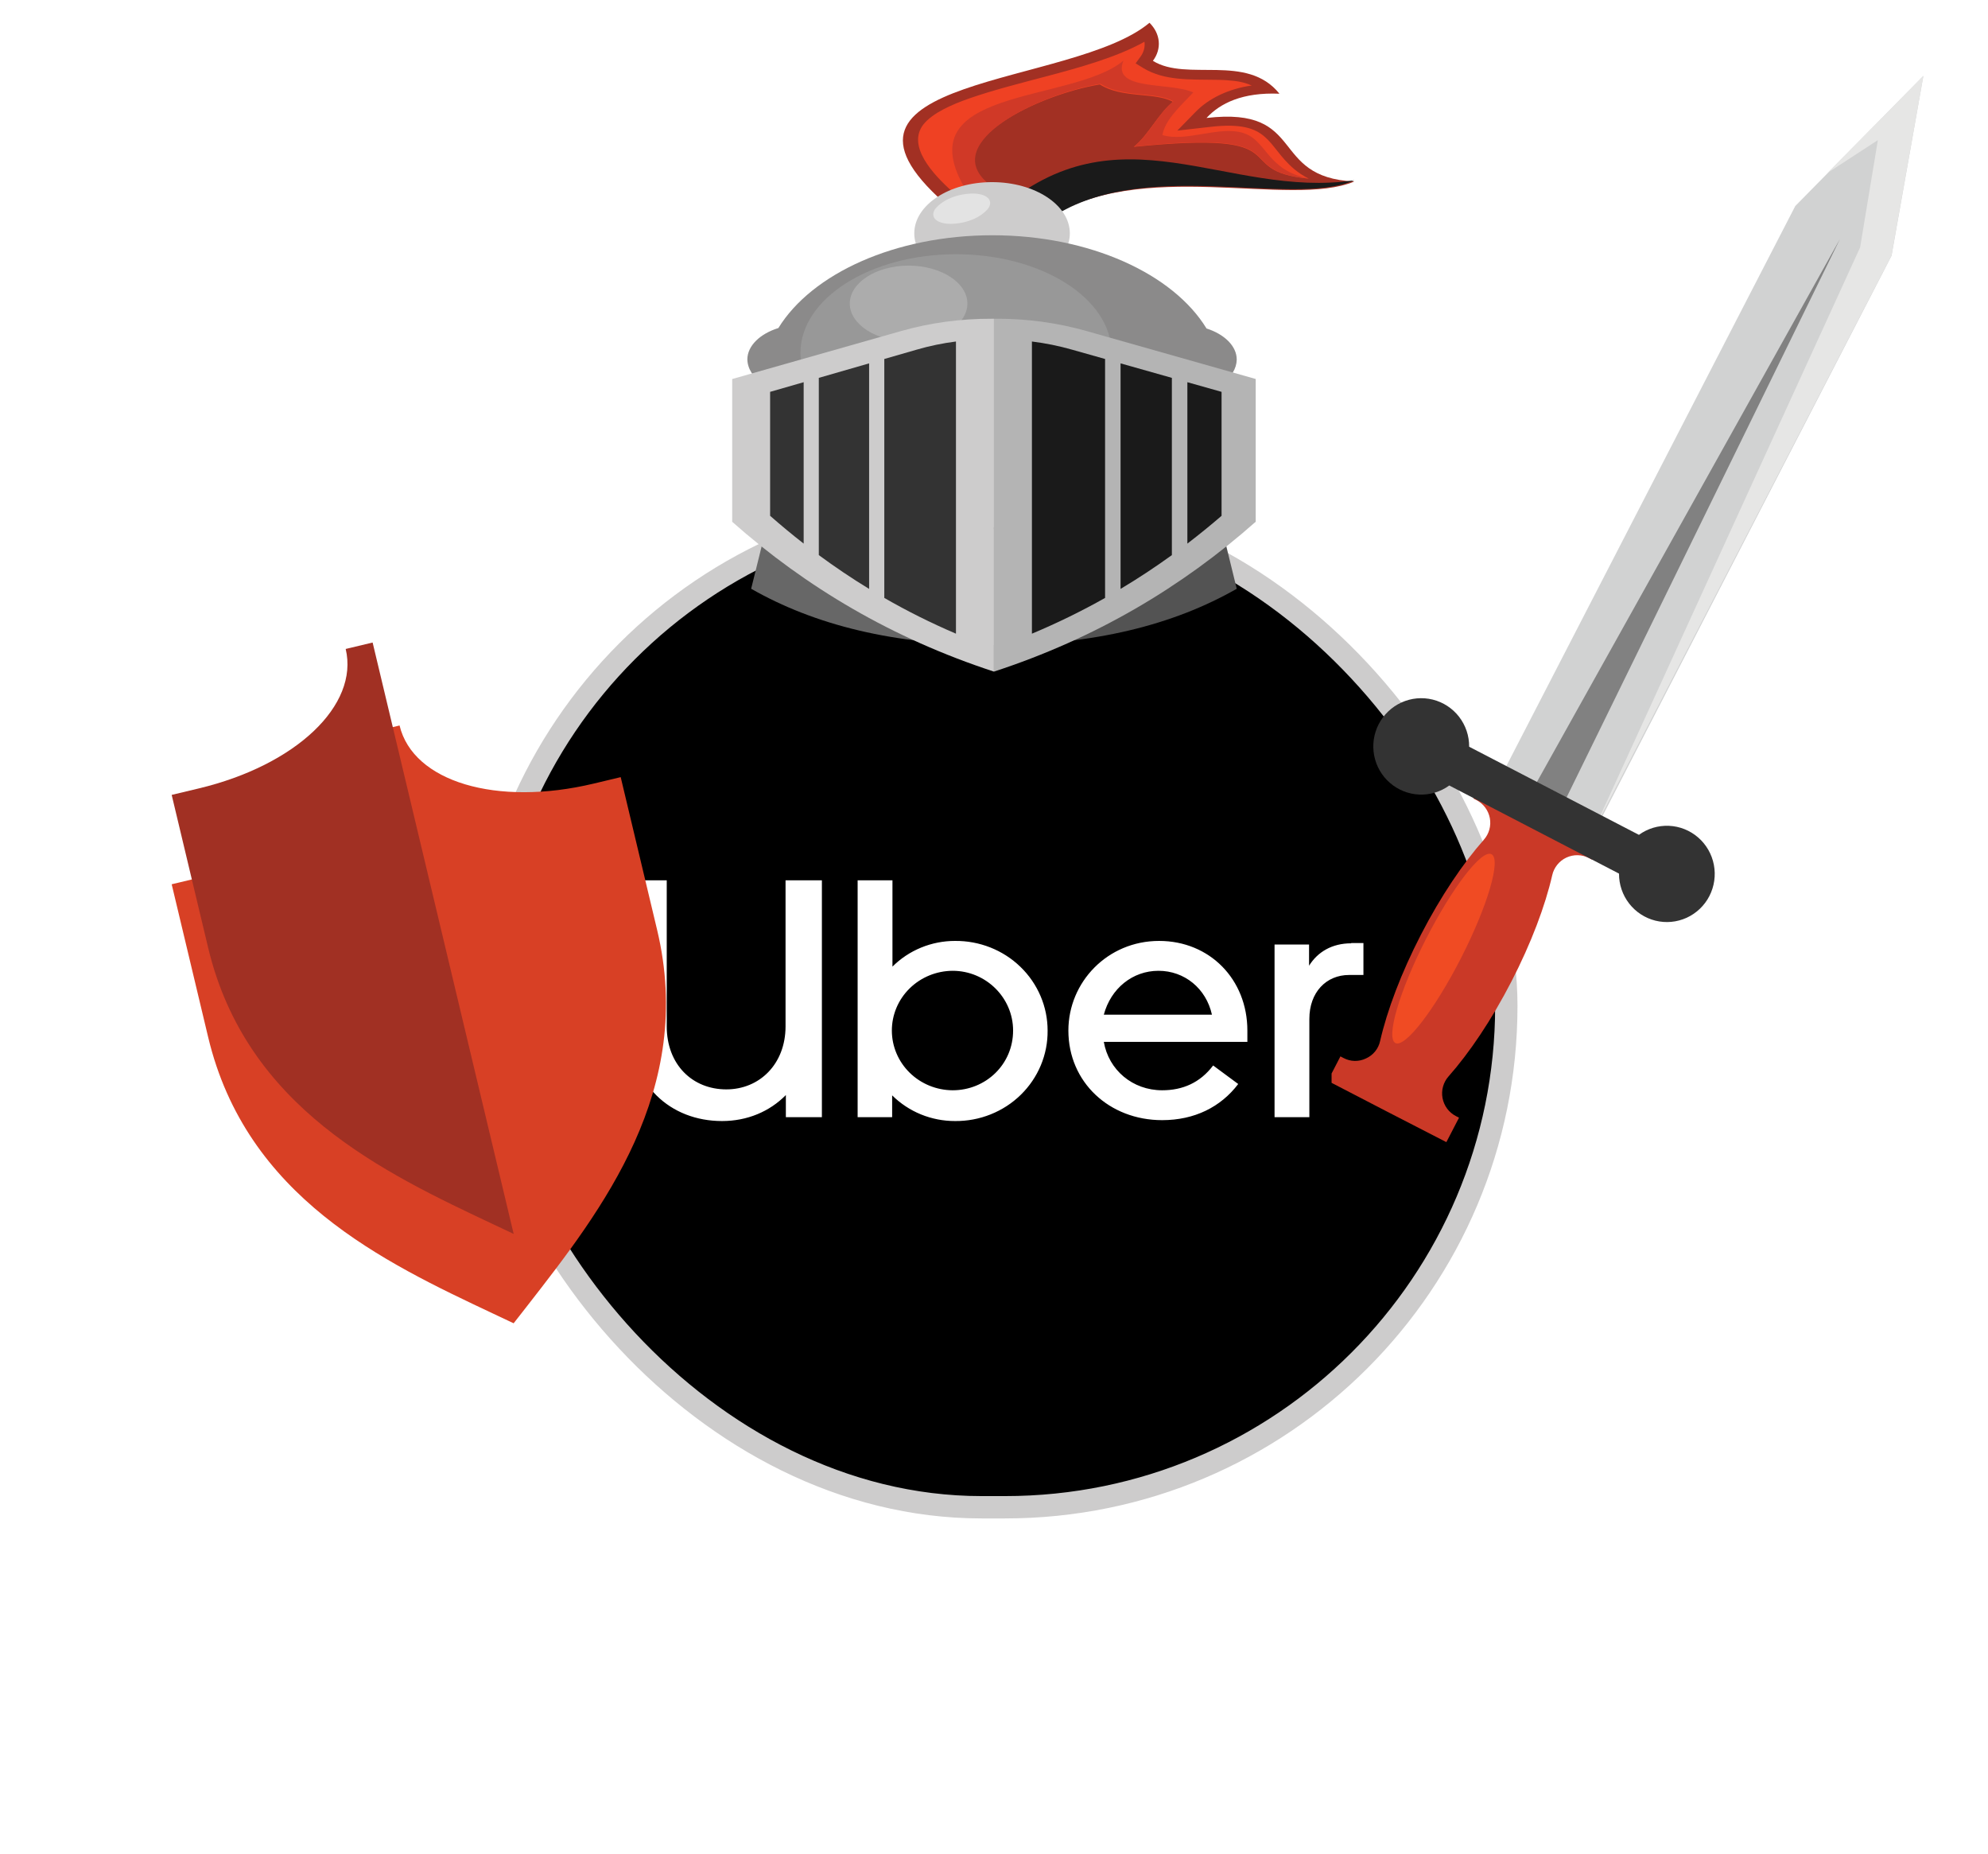 <svg width="89" height="83" viewBox="0 0 89 83" fill="none" xmlns="http://www.w3.org/2000/svg">
<rect x="21.502" y="22.576" width="45.934" height="44.888" rx="22.444" fill="black"/>
<rect x="21.502" y="22.576" width="45.934" height="44.888" rx="22.444" stroke="#CDCCCC"/>
<path d="M28.222 39.402L28.222 46.032C28.222 48.532 30 50.177 32.324 50.177C33.459 50.177 34.457 49.749 35.182 49.014L35.182 50.003L36.795 50.003L36.795 39.402L35.168 39.402L35.168 45.939C35.168 47.623 34.006 48.76 32.516 48.76C30.998 48.76 29.849 47.65 29.849 45.939L29.849 39.402L28.222 39.402ZM38.395 39.402L38.395 50.003L39.94 50.003L39.94 49.027C40.308 49.392 40.746 49.682 41.23 49.88C41.714 50.077 42.233 50.178 42.757 50.177C43.303 50.182 43.844 50.081 44.349 49.879C44.854 49.678 45.313 49.38 45.699 49.002C46.085 48.625 46.39 48.176 46.596 47.683C46.802 47.189 46.906 46.66 46.9 46.126C46.9 45.596 46.793 45.071 46.584 44.582C46.375 44.093 46.07 43.649 45.684 43.276C45.299 42.903 44.842 42.608 44.34 42.409C43.837 42.21 43.299 42.11 42.757 42.115C42.235 42.114 41.718 42.216 41.237 42.413C40.755 42.611 40.319 42.9 39.954 43.265L39.954 39.402L38.395 39.402ZM51.891 42.115C49.58 42.115 47.83 43.96 47.83 46.126C47.83 48.439 49.662 50.137 52.028 50.137C53.477 50.137 54.653 49.548 55.433 48.519L54.311 47.69C53.723 48.466 52.944 48.8 52.028 48.8C50.702 48.8 49.635 47.891 49.416 46.634L55.843 46.634L55.843 46.126C55.843 43.84 54.161 42.115 51.891 42.115ZM60.492 42.222C59.63 42.222 58.988 42.61 58.605 43.225L58.605 42.276L57.06 42.276L57.06 50.003L58.618 50.003L58.618 45.605C58.618 44.415 59.37 43.639 60.396 43.639L61.039 43.639L61.039 42.209L60.492 42.209M51.864 43.452C53.026 43.452 53.997 44.241 54.257 45.417L49.416 45.417C49.731 44.241 50.702 43.452 51.864 43.452ZM42.648 43.452C44.138 43.452 45.355 44.656 45.355 46.126C45.355 47.637 44.138 48.8 42.648 48.8C41.925 48.796 41.233 48.513 40.723 48.012C40.213 47.511 39.927 46.833 39.927 46.126C39.927 45.419 40.213 44.741 40.723 44.24C41.233 43.739 41.925 43.456 42.648 43.452Z" fill="white"/>
<g filter="url(#filter0_d_182_2542)">
<path d="M22.995 55.229L23.606 54.447C26.959 50.145 31.129 44.792 29.418 37.619L27.788 30.784L26.582 31.072C22.227 32.111 18.49 30.993 17.888 28.472L15.476 29.047C16.078 31.568 13.247 34.253 8.892 35.291L7.686 35.579L9.317 42.414C11.028 49.587 17.166 52.481 22.098 54.806L22.995 55.229Z" fill="#D84025"/>
</g>
<path d="M8.892 35.291C13.247 34.253 16.077 31.568 15.476 29.047L16.682 28.759L22.996 55.227L22.995 55.229L22.098 54.806C17.166 52.48 11.028 49.587 9.317 42.414L7.686 35.579L8.892 35.291Z" fill="#A13023"/>
<path fill-rule="evenodd" clip-rule="evenodd" d="M54.444 22.588C54.753 23.844 55.061 25.099 55.367 26.352C52.543 27.968 48.977 28.871 44.498 28.872V23.689L54.444 22.588Z" fill="#535353"/>
<path fill-rule="evenodd" clip-rule="evenodd" d="M34.56 22.588C34.246 23.844 33.936 25.099 33.628 26.352C36.458 27.968 40.016 28.871 44.498 28.872V23.689L34.56 22.588Z" fill="#676767"/>
<path fill-rule="evenodd" clip-rule="evenodd" d="M42.274 9.076C35.822 3.369 48.023 3.91 51.461 1.019C51.704 1.26 51.848 1.551 51.875 1.854C51.902 2.157 51.812 2.459 51.614 2.723C53.141 3.672 55.824 2.378 57.279 4.195C55.63 4.124 54.626 4.618 54.014 5.28C58.536 4.756 56.767 7.943 60.632 8.123C57.753 9.342 50.99 7.001 46.809 9.851C44.921 9.798 44.162 9.133 42.274 9.076Z" fill="#A23023"/>
<path fill-rule="evenodd" clip-rule="evenodd" d="M60.63 8.07C57.78 9.33 51.067 6.93 46.916 9.851C46.144 9.818 45.384 9.684 44.667 9.455C50.096 4.661 54.914 8.917 60.632 8.07H60.63Z" fill="#1A1A1A"/>
<path fill-rule="evenodd" clip-rule="evenodd" d="M42.651 8.591C43.397 8.649 44.127 8.783 44.824 8.989L44.873 9.001C44.63 8.73 44.391 8.459 44.156 8.187C42.02 6.371 46.514 4.222 49.24 3.781C50.221 4.415 51.734 4.115 52.508 4.56C51.84 5.1 51.426 6.034 50.756 6.573C58.408 5.799 54.922 7.641 58.594 7.998C58.347 7.873 58.123 7.725 57.926 7.557C56.697 6.512 56.879 5.372 54.199 5.677L52.707 5.846C52.971 5.573 53.236 5.301 53.504 5.03C54.108 4.399 55.018 3.968 56.041 3.827C55.801 3.722 55.537 3.652 55.262 3.621C55.001 3.591 54.736 3.575 54.471 3.573C53.279 3.552 52.141 3.622 51.193 3.052L50.84 2.837C50.91 2.742 50.981 2.649 51.045 2.556C51.204 2.347 51.27 2.107 51.236 1.868C50.006 2.562 48.305 3.029 46.848 3.416C45.694 3.721 44.483 4.026 43.389 4.406C42.617 4.678 41.75 5.054 41.34 5.57C40.596 6.531 41.746 7.78 42.651 8.591Z" fill="#EF4123"/>
<path fill-rule="evenodd" clip-rule="evenodd" d="M43.726 8.717C44.114 8.793 44.496 8.884 44.872 8.989L44.921 9.001C44.678 8.728 44.44 8.455 44.206 8.182C42.078 6.354 46.556 4.191 49.272 3.747C50.25 4.386 51.757 4.083 52.529 4.532C51.864 5.075 51.451 6.014 50.783 6.558C58.408 5.778 54.935 7.632 58.594 7.991C56.689 7.618 56.724 6.271 55.641 5.947C54.559 5.623 53.13 6.369 52.039 6.045C52.154 5.42 52.67 4.912 53.422 4.137C52.378 3.663 49.746 4.087 50.293 2.717C47.951 4.659 40.406 3.855 43.269 8.55L43.726 8.717Z" fill="#D03927"/>
<path d="M44.413 12.738C46.336 12.738 47.895 11.711 47.895 10.445C47.895 9.179 46.336 8.152 44.413 8.152C42.49 8.152 40.931 9.179 40.931 10.445C40.931 11.711 42.49 12.738 44.413 12.738Z" fill="#CDCCCC"/>
<path fill-rule="evenodd" clip-rule="evenodd" d="M44.428 10.53C48.793 10.53 52.523 12.261 54.014 14.702C54.816 14.959 55.367 15.489 55.367 16.095C55.363 16.297 55.302 16.496 55.188 16.679C55.075 16.861 54.911 17.024 54.707 17.157C54.633 20.727 50.059 23.607 44.428 23.607C38.796 23.607 34.239 20.733 34.153 17.172C33.94 17.039 33.768 16.874 33.648 16.687C33.528 16.5 33.463 16.296 33.458 16.089C33.458 15.477 34.028 14.936 34.847 14.683C36.346 12.248 40.069 10.53 44.428 10.53Z" fill="#8B8A8A"/>
<path fill-rule="evenodd" clip-rule="evenodd" d="M42.799 20.211C46.637 20.211 49.763 18.231 49.763 15.795C49.763 13.359 46.631 11.379 42.799 11.379C38.967 11.379 35.836 13.359 35.836 15.795C35.836 18.231 38.959 20.211 42.799 20.211Z" fill="#989898"/>
<path fill-rule="evenodd" clip-rule="evenodd" d="M40.676 15.285C42.127 15.285 43.309 14.522 43.309 13.587C43.309 12.652 42.127 11.889 40.676 11.889C39.226 11.889 38.044 12.651 38.044 13.587C38.044 14.524 39.238 15.285 40.676 15.285Z" fill="#ACACAC"/>
<path fill-rule="evenodd" clip-rule="evenodd" d="M44.498 14.267H44.398C43.01 14.261 41.631 14.449 40.331 14.82L32.779 16.965V23.355C36.083 26.279 39.937 28.57 44.498 30.061V14.267Z" fill="#CDCCCC"/>
<path fill-rule="evenodd" clip-rule="evenodd" d="M42.799 15.285C42.197 15.362 41.607 15.484 41.036 15.651L39.589 16.068V26.762C40.61 27.351 41.682 27.886 42.797 28.363V15.285H42.799ZM38.909 16.264L36.657 16.913V24.846C37.369 25.37 38.119 25.877 38.909 26.359V16.264ZM35.979 17.107L34.477 17.539V23.087C34.958 23.51 35.459 23.924 35.979 24.331V17.107Z" fill="#333333"/>
<path fill-rule="evenodd" clip-rule="evenodd" d="M44.498 14.266H44.597C45.982 14.262 47.357 14.45 48.654 14.82L56.216 16.963V23.353C52.91 26.279 49.057 28.57 44.498 30.061V14.266Z" fill="#B4B4B4"/>
<path fill-rule="evenodd" clip-rule="evenodd" d="M46.196 15.285C46.81 15.362 47.413 15.484 47.995 15.651L49.473 16.068V26.762C48.429 27.351 47.335 27.886 46.198 28.363V15.285H46.196ZM50.166 16.264L52.463 16.913V24.846C51.738 25.37 50.973 25.877 50.166 26.359V16.264ZM53.157 17.107L54.688 17.539V23.087C54.198 23.51 53.688 23.924 53.157 24.331V17.107Z" fill="#1A1A1A"/>
<path fill-rule="evenodd" clip-rule="evenodd" d="M43.534 8.662C44.186 8.662 44.499 8.967 44.233 9.341C44.065 9.541 43.824 9.709 43.533 9.828C43.243 9.946 42.911 10.013 42.572 10.02C41.922 10.02 41.609 9.717 41.875 9.341C42.043 9.141 42.284 8.974 42.574 8.855C42.864 8.736 43.195 8.67 43.534 8.662Z" fill="#E3E3E3"/>
<g clip-path="url(#clip0_182_2542)">
<path fill-rule="evenodd" clip-rule="evenodd" d="M60.009 47.283L60.145 47.354C60.299 47.437 60.471 47.482 60.645 47.486C60.821 47.489 60.994 47.452 61.151 47.376C61.311 47.304 61.452 47.197 61.562 47.061C61.673 46.925 61.749 46.765 61.786 46.594C62.099 45.228 62.724 43.559 63.614 41.834C64.503 40.11 65.502 38.635 66.427 37.589C66.543 37.458 66.628 37.303 66.675 37.135C66.722 36.967 66.73 36.791 66.698 36.619C66.666 36.448 66.595 36.286 66.491 36.146C66.387 36.006 66.253 35.891 66.098 35.811L65.96 35.741L66.526 34.647L69.183 36.016L71.841 37.384L71.275 38.478L71.139 38.408C70.983 38.326 70.811 38.282 70.635 38.278C70.46 38.274 70.285 38.31 70.126 38.384C69.967 38.458 69.827 38.568 69.717 38.705C69.607 38.842 69.529 39.002 69.491 39.174C69.179 40.538 68.553 42.209 67.664 43.932C66.775 45.655 65.776 47.132 64.85 48.178C64.734 48.308 64.65 48.463 64.603 48.631C64.556 48.8 64.548 48.976 64.58 49.148C64.612 49.319 64.682 49.481 64.786 49.622C64.89 49.762 65.025 49.876 65.18 49.956L65.318 50.027L64.752 51.121L62.094 49.753L59.443 48.379L60.009 47.283Z" fill="#CA3927"/>
<path fill-rule="evenodd" clip-rule="evenodd" d="M66.773 38.234C67.212 38.463 66.603 40.541 65.412 42.874C64.221 45.206 62.9 46.913 62.469 46.685C62.039 46.456 62.64 44.377 63.831 42.045C65.022 39.713 66.335 38.005 66.773 38.234Z" fill="#F04B23"/>
<path fill-rule="evenodd" clip-rule="evenodd" d="M86.107 3.397L84.683 11.445L71.396 37.194L67.085 34.97L80.372 9.221L86.107 3.397Z" fill="#D1D2D2"/>
<path fill-rule="evenodd" clip-rule="evenodd" d="M81.808 7.744L84.07 6.271L83.275 11.073L71.332 37.194L84.677 11.445L86.107 3.397L81.808 7.744Z" fill="#E6E6E5"/>
<path fill-rule="evenodd" clip-rule="evenodd" d="M82.371 10.7L76.093 23.522L69.814 36.345L69.128 35.996L68.444 35.648L75.408 23.174L82.371 10.7Z" fill="#818181"/>
<path fill-rule="evenodd" clip-rule="evenodd" d="M65.772 33.423L73.372 37.367C73.763 37.084 74.237 36.942 74.718 36.963C75.199 36.984 75.659 37.168 76.023 37.484C76.388 37.8 76.636 38.231 76.727 38.706C76.819 39.182 76.748 39.674 76.528 40.104C76.307 40.535 75.948 40.877 75.51 41.078C75.071 41.278 74.579 41.324 74.111 41.208C73.644 41.092 73.229 40.821 72.933 40.439C72.637 40.057 72.478 39.586 72.481 39.102L64.882 35.158C64.49 35.442 64.015 35.585 63.534 35.564C63.052 35.543 62.591 35.359 62.226 35.042C61.86 34.726 61.612 34.295 61.52 33.819C61.428 33.342 61.499 32.849 61.72 32.418C61.941 31.987 62.301 31.644 62.74 31.443C63.179 31.243 63.672 31.197 64.141 31.313C64.609 31.429 65.025 31.701 65.321 32.083C65.617 32.466 65.776 32.938 65.772 33.423Z" fill="#333333"/>
</g>
<path d="M15.89 72.097H16.814V77.425C16.814 78.521 16.526 79.381 15.95 80.005C15.374 80.621 14.562 80.929 13.514 80.929C12.475 80.929 11.671 80.617 11.102 79.993C10.527 79.369 10.239 78.533 10.239 77.485V72.097H11.15V77.437C11.15 78.365 11.383 79.041 11.847 79.465C12.278 79.865 12.851 80.065 13.562 80.065C14.315 80.065 14.89 79.841 15.29 79.393C15.691 78.929 15.89 78.293 15.89 77.485V72.097ZM24.872 77.857C24.872 78.401 24.756 78.905 24.524 79.369C24.292 79.833 23.964 80.209 23.54 80.497C23.108 80.785 22.616 80.929 22.064 80.929C21.08 80.929 20.308 80.481 19.748 79.585V80.845H18.896V71.749H19.772V76.165C20.372 75.237 21.136 74.773 22.064 74.773C22.912 74.773 23.596 75.093 24.116 75.733C24.62 76.357 24.872 77.065 24.872 77.857ZM21.896 80.173C22.52 80.173 23.028 79.953 23.42 79.513C23.796 79.065 23.984 78.521 23.984 77.881C23.984 76.977 23.66 76.309 23.012 75.877C22.7 75.661 22.328 75.553 21.896 75.553C21.304 75.545 20.796 75.773 20.372 76.237C19.948 76.701 19.744 77.237 19.76 77.845C19.76 78.485 19.96 79.029 20.36 79.477C20.768 79.941 21.28 80.173 21.896 80.173ZM31.676 78.133H26.852C26.884 78.717 27.104 79.201 27.512 79.585C27.912 79.977 28.404 80.173 28.988 80.173C29.444 80.173 29.832 80.065 30.152 79.849C30.472 79.625 30.7 79.309 30.836 78.901L31.604 79.141C31.436 79.701 31.112 80.145 30.632 80.473C30.136 80.793 29.592 80.953 29 80.953C28.44 80.953 27.924 80.813 27.452 80.533C26.98 80.253 26.62 79.877 26.372 79.405C26.108 78.941 25.976 78.425 25.976 77.857C25.976 77.313 26.1 76.809 26.348 76.345C26.58 75.873 26.928 75.493 27.392 75.205C27.84 74.917 28.336 74.773 28.88 74.773C29.48 74.773 29.992 74.909 30.416 75.181C30.848 75.445 31.168 75.809 31.376 76.273C31.584 76.713 31.688 77.237 31.688 77.845C31.688 77.949 31.684 78.045 31.676 78.133ZM26.864 77.389H30.812C30.756 76.845 30.556 76.397 30.212 76.045C29.876 75.709 29.432 75.541 28.88 75.541C28.376 75.541 27.932 75.721 27.548 76.081C27.164 76.457 26.936 76.893 26.864 77.389ZM33.193 74.881H34.045V76.057C34.325 75.489 34.733 75.105 35.269 74.905C35.485 74.825 35.721 74.785 35.977 74.785C36.129 74.785 36.225 74.793 36.265 74.809V75.733C36.201 75.717 36.089 75.709 35.929 75.709C35.281 75.709 34.809 75.925 34.513 76.357C34.217 76.789 34.069 77.313 34.069 77.929V80.845H33.193V74.881ZM39.43 76.849V76.561C39.43 75.409 39.71 74.361 40.27 73.417C40.822 72.465 41.602 71.701 42.61 71.125L42.97 71.689C41.202 72.825 40.318 74.453 40.318 76.573V76.837C40.318 78.941 41.202 80.565 42.97 81.709L42.61 82.297C41.602 81.713 40.822 80.945 40.27 79.993C39.71 79.049 39.43 78.001 39.43 76.849ZM50.027 72.097H50.951V77.425C50.951 78.521 50.663 79.381 50.087 80.005C49.511 80.621 48.699 80.929 47.651 80.929C46.611 80.929 45.807 80.617 45.239 79.993C44.663 79.369 44.375 78.533 44.375 77.485V72.097H45.287V77.437C45.287 78.365 45.519 79.041 45.983 79.465C46.415 79.865 46.987 80.065 47.699 80.065C48.451 80.065 49.027 79.841 49.427 79.393C49.827 78.929 50.027 78.293 50.027 77.485V72.097ZM56.525 80.845H53.261V72.097H56.405C57.221 72.081 57.893 72.273 58.421 72.673C58.957 73.065 59.225 73.605 59.225 74.293C59.225 74.525 59.185 74.765 59.105 75.013C59.057 75.165 58.985 75.317 58.889 75.469C58.665 75.821 58.333 76.097 57.893 76.297C58.509 76.457 58.961 76.773 59.249 77.245C59.489 77.645 59.609 78.045 59.609 78.445C59.609 79.261 59.301 79.873 58.685 80.281C58.101 80.657 57.381 80.845 56.525 80.845ZM56.333 72.937H54.173V75.985H56.261C56.949 75.985 57.457 75.837 57.785 75.541C58.121 75.245 58.289 74.865 58.289 74.401C58.289 73.905 58.101 73.537 57.725 73.297C57.349 73.057 56.885 72.937 56.333 72.937ZM56.369 76.801H54.173V80.005H56.549C57.117 80.005 57.613 79.877 58.037 79.621C58.461 79.357 58.673 78.945 58.673 78.385C58.673 77.713 58.321 77.253 57.617 77.005C57.265 76.869 56.849 76.801 56.369 76.801ZM61.44 80.845V72.097H66.912V72.949H62.364V75.973H66.528V76.825H62.364V79.993H66.96V80.845H61.44ZM75.266 80.845H74.15L71.558 77.305H69.782V80.845H68.858V72.097H71.894C72.942 72.097 73.722 72.353 74.234 72.865C74.722 73.353 74.966 73.949 74.966 74.653C74.966 75.357 74.738 75.929 74.282 76.369C73.826 76.801 73.254 77.061 72.566 77.149L75.266 80.845ZM69.782 72.961V76.465H71.81C72.578 76.465 73.15 76.277 73.526 75.901C73.862 75.565 74.03 75.157 74.03 74.677C74.03 74.189 73.854 73.781 73.502 73.453C73.158 73.125 72.602 72.961 71.834 72.961H69.782ZM79.525 76.561V76.849C79.525 78.009 79.249 79.061 78.697 80.005C78.137 80.949 77.353 81.713 76.345 82.297L75.985 81.709C77.753 80.565 78.637 78.941 78.637 76.837V76.573C78.637 74.453 77.753 72.825 75.985 71.689L76.345 71.125C77.353 71.693 78.137 72.453 78.697 73.405C79.249 74.357 79.525 75.409 79.525 76.561Z" fill="white"/>
<defs>
<filter id="filter0_d_182_2542" x="3.687" y="28.472" width="30.129" height="34.757" filterUnits="userSpaceOnUse" color-interpolation-filters="sRGB">
<feFlood flood-opacity="0" result="BackgroundImageFix"/>
<feColorMatrix in="SourceAlpha" type="matrix" values="0 0 0 0 0 0 0 0 0 0 0 0 0 0 0 0 0 0 127 0" result="hardAlpha"/>
<feOffset dy="4"/>
<feGaussianBlur stdDeviation="2"/>
<feComposite in2="hardAlpha" operator="out"/>
<feColorMatrix type="matrix" values="0 0 0 0 0 0 0 0 0 0 0 0 0 0 0 0 0 0 0.25 0"/>
<feBlend mode="normal" in2="BackgroundImageFix" result="effect1_dropShadow_182_2542"/>
<feBlend mode="normal" in="SourceGraphic" in2="effect1_dropShadow_182_2542" result="shape"/>
</filter>
<clipPath id="clip0_182_2542">
<rect width="28.884" height="51.868" fill="white" transform="translate(59.613)"/>
</clipPath>
</defs>
</svg>
